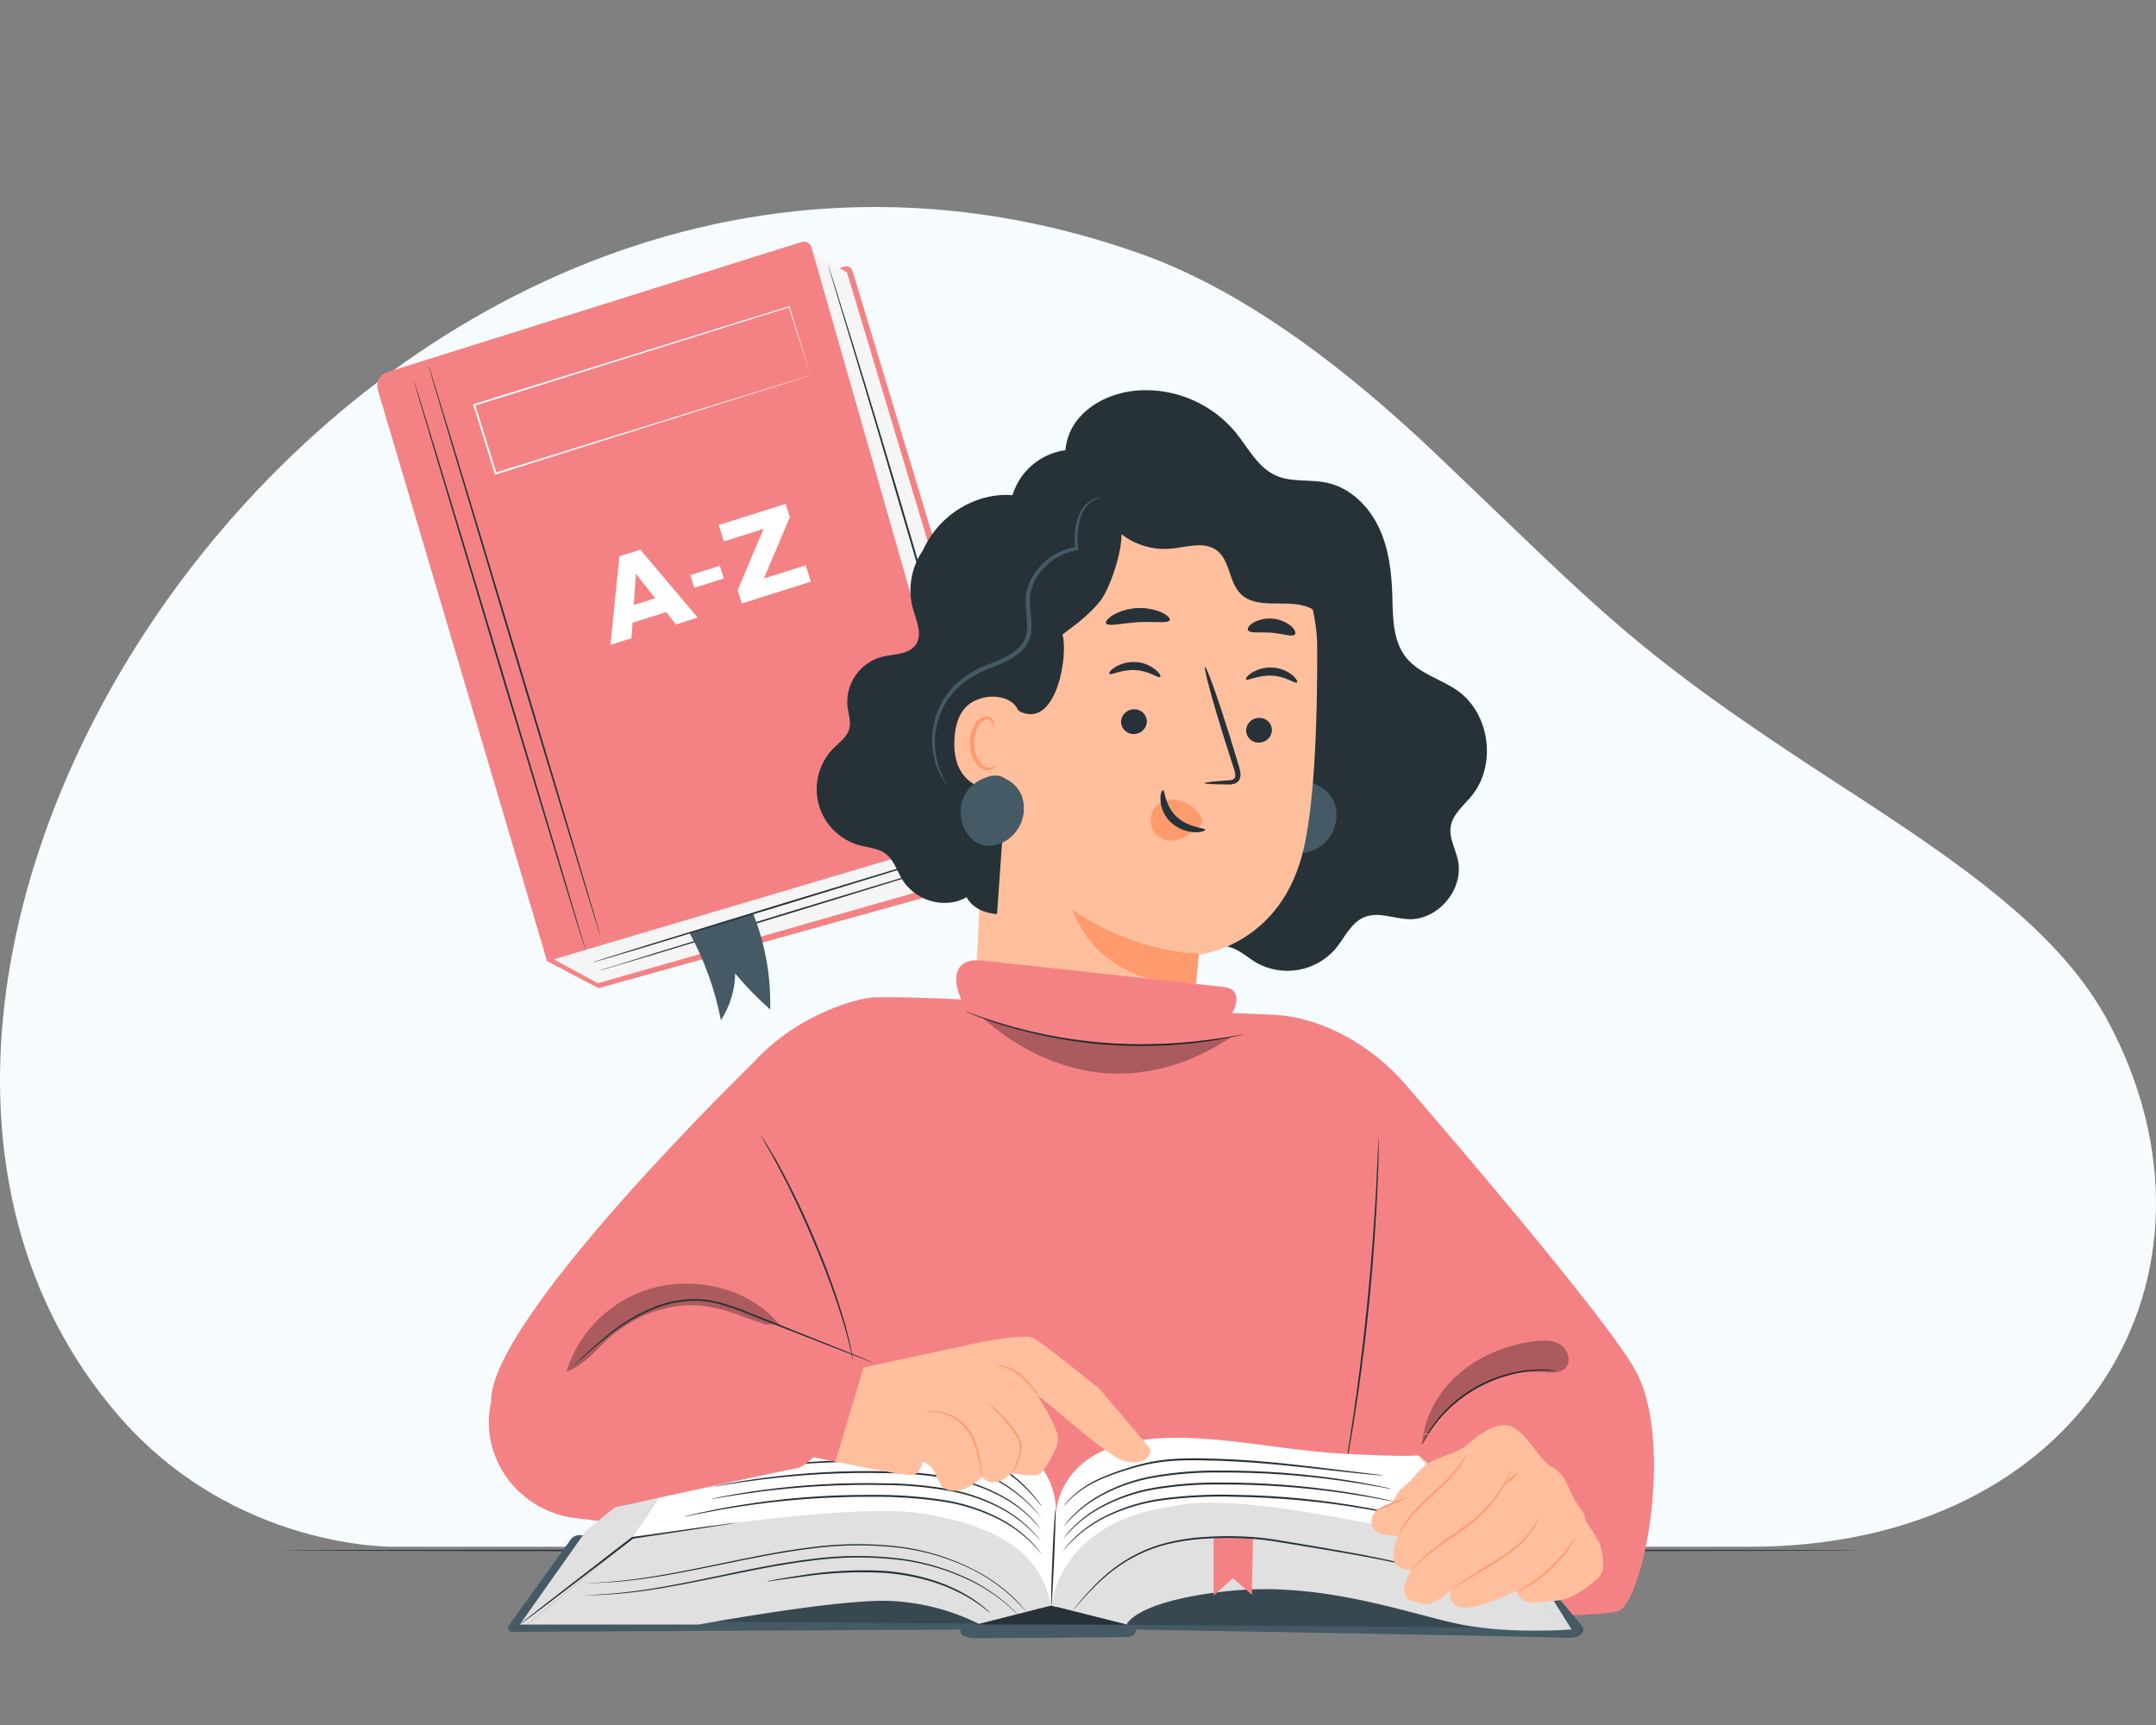 <svg width="375" height="300" viewBox="0 0 375 300" fill="none" xmlns="http://www.w3.org/2000/svg">
<rect x="0" y="0" width="375" height="300" fill="#808080" stroke="none"/>
<path fill-rule="evenodd" clip-rule="evenodd" d="M198.574 44.205C217.569 50.985 235.626 65.501 249.849 79.034C279.467 107.217 283.888 113.142 320.426 136.804C341.721 150.594 358.511 162.257 366.783 177.856C390.02 221.673 362.342 268.999 304.343 268.999H68.575C68.575 268.999 40.842 269.6 20.603 246.181C-47.99 166.804 65.778 -3.194 198.574 44.205Z" fill="#F6FCFE"/>
<path d="M323.386 269.64C323.386 269.73 262.024 269.796 186.352 269.796C110.68 269.796 49.3 269.73 49.3 269.64C49.3 269.55 110.65 269.484 186.352 269.484C262.054 269.484 323.386 269.556 323.386 269.64Z" fill="#263238"/>
<path d="M148.294 47.136C148.25 46.989 148.176 46.853 148.079 46.734C147.981 46.616 147.862 46.518 147.726 46.446C147.591 46.374 147.442 46.33 147.289 46.315C147.137 46.301 146.983 46.317 146.836 46.362L141.58 48L69.496 67.122L95.164 167.16L104.098 171.858L177.466 151.458C177.75 151.379 178.015 151.245 178.245 151.063C178.476 150.88 178.668 150.653 178.81 150.396C178.952 150.138 179.041 149.855 179.072 149.562C179.103 149.269 179.075 148.974 178.99 148.692L148.294 47.136Z" fill="#F48284"/>
<path d="M140.14 43.17L147.322 47.382L178.072 149.838L103.978 170.994L95.56 166.422L140.14 43.17Z" fill="#F5F5F5"/>
<path d="M167.998 145.578L95.164 167.178L65.716 67.8C65.532 67.172 65.6 66.497 65.908 65.92C66.215 65.342 66.736 64.908 67.36 64.71L139.414 42.09C139.59 42.035 139.776 42.016 139.96 42.033C140.144 42.051 140.323 42.105 140.486 42.193C140.648 42.281 140.792 42.4 140.908 42.544C141.023 42.688 141.109 42.854 141.16 43.032L169.63 142.632C169.799 143.239 169.723 143.888 169.418 144.439C169.112 144.99 168.602 145.399 167.998 145.578Z" fill="#F48284"/>
<path d="M104.482 162.954C104.404 162.954 97.624 140.754 89.35 113.262C81.076 85.77 74.428 63.498 74.512 63.462C74.596 63.426 81.37 85.662 89.65 113.16C97.93 140.658 104.566 162.93 104.482 162.954Z" fill="#263238"/>
<path d="M101.914 165.522C101.83 165.552 95.056 143.322 86.782 115.83C78.508 88.338 71.86 66.072 71.944 66.03C72.028 65.988 78.802 88.23 87.076 115.728C95.35 143.226 101.998 165.498 101.914 165.522Z" fill="#263238"/>
<path d="M115.882 106.452L110.02 108.3L109.828 110.994L106.186 112.146L107.74 96.744L111.376 95.598L121.342 107.4L117.568 108.6L115.882 106.452ZM113.98 104.052L110.602 99.804L110.23 105.204L113.98 104.052Z" fill="white"/>
<path d="M125.2 98.4L125.896 100.602L120.766 102.222L120.07 100.014L125.2 98.4Z" fill="white"/>
<path d="M136.642 87.636L137.374 89.958L132.862 100.608L140.14 98.316L141.034 101.16L129.034 104.946L128.308 102.648L132.814 91.974L125.908 94.152L125.014 91.302L136.642 87.636Z" fill="white"/>
<path d="M171.808 148.2L171.64 148.266L171.13 148.44L169.174 149.04L161.974 151.296L138.136 158.616L114.268 165.852L107.014 168L105.04 168.6L104.524 168.744C104.466 168.764 104.405 168.776 104.344 168.78C104.397 168.751 104.454 168.729 104.512 168.714L105.022 168.54L106.978 167.94L114.178 165.684L138.022 158.358L161.884 151.128L169.126 148.968L171.1 148.368L171.616 148.23C171.678 148.211 171.743 148.201 171.808 148.2Z" fill="#263238"/>
<path d="M130.966 158.826L119.92 162.216C122.517 166.974 124.363 172.104 125.392 177.426C126.963 175.004 127.822 172.189 127.87 169.302C129.737 171.54 131.773 173.632 133.96 175.56C134.113 169.836 133.094 164.142 130.966 158.826Z" fill="#455A64"/>
<path d="M170.458 146.832C170.458 146.832 170.404 146.862 170.29 146.904L169.786 147.072L167.83 147.672L160.63 149.922L136.792 157.248L112.93 164.484L105.688 166.644L103.714 167.214L103.198 167.352L103.018 167.394C103.071 167.363 103.127 167.339 103.186 167.322L103.69 167.154L105.652 166.524L112.852 164.274L136.69 156.948L160.558 149.712L167.8 147.6L169.774 147.03L170.29 146.892L170.458 146.832Z" fill="#263238"/>
<path d="M172.696 144C172.659 143.919 172.629 143.834 172.606 143.748L172.384 143.004L171.562 140.148C170.854 137.652 169.834 134.064 168.562 129.636C166.042 120.756 162.532 108.492 158.578 94.974C154.624 81.456 151 69.246 148.312 60.408C146.986 55.998 145.912 52.428 145.156 49.938C144.796 48.738 144.508 47.754 144.31 47.088C144.22 46.776 144.148 46.53 144.1 46.35C144.071 46.266 144.049 46.18 144.034 46.092C144.071 46.172 144.103 46.254 144.13 46.338C144.184 46.518 144.268 46.758 144.37 47.07C144.58 47.736 144.886 48.684 145.276 49.902C146.044 52.38 147.154 55.944 148.528 60.342C151.246 69.162 154.936 81.372 158.896 94.896C162.856 108.42 166.324 120.696 168.79 129.582C169.99 134.022 170.998 137.616 171.682 140.124L172.45 142.998C172.528 143.316 172.594 143.562 172.636 143.748C172.678 143.934 172.696 144 172.696 144Z" fill="#263238"/>
<path d="M140.992 65.274C140.992 65.274 140.992 65.202 140.92 65.07L140.722 64.47C140.546 63.926 140.294 63.146 139.966 62.13C139.318 60.09 138.376 57.12 137.182 53.37L137.296 53.43L82.54 70.566L82.642 70.368C83.92 74.46 85.168 78.462 86.362 82.308L86.17 82.206L125.2 70.104L136.75 66.552L139.876 65.598L140.692 65.352L140.974 65.274L140.716 65.37L139.924 65.622L136.864 66.6L125.368 70.2L86.26 82.506L86.11 82.548L86.062 82.404C84.862 78.558 83.614 74.556 82.342 70.47L82.294 70.32L82.444 70.272L137.242 53.256L137.326 53.226V53.31C138.484 57.096 139.396 60.09 140.032 62.154C140.332 63.162 140.572 63.954 140.734 64.482C140.812 64.74 140.866 64.932 140.908 65.082C140.942 65.143 140.97 65.208 140.992 65.274Z" fill="white"/>
<path d="M188.314 85.908C184.804 83.226 184.39 77.676 186.748 73.944C189.106 70.212 193.588 68.214 197.992 67.896C201.191 67.694 204.393 68.251 207.335 69.522C210.278 70.793 212.878 72.742 214.924 75.21C217.102 77.892 218.758 81.282 221.908 82.698C224.674 83.946 227.908 83.298 230.878 83.976C234.856 84.852 238.048 88.014 239.806 91.686C241.564 95.358 242.05 99.486 242.17 103.572C242.278 107.31 242.212 111.372 244.54 114.312C246.868 117.252 250.702 118.068 253.648 120.21C259.186 124.248 260.314 133.134 255.958 138.42C254.572 140.112 252.658 141.6 252.322 143.76C252.016 145.728 253.144 147.612 253.576 149.556C254.692 154.572 250.192 160.014 245.056 159.858C242.464 159.774 239.788 158.526 237.376 159.474C234.964 160.422 233.884 163.11 232.228 165.084C230.547 166.991 228.261 168.262 225.754 168.684C223.247 169.105 220.671 168.652 218.458 167.4C216.658 166.302 214.99 164.61 212.866 164.568C210.742 164.526 208.936 166.17 206.83 166.368C204.076 166.65 201.682 164.43 200.266 162.048C198.85 159.666 197.962 156.924 196.066 154.908C193.582 152.268 189.838 151.344 186.526 149.862C182.856 148.225 179.58 145.819 176.921 142.807C174.261 139.794 172.28 136.246 171.111 132.401C169.942 128.556 169.612 124.505 170.144 120.522C170.677 116.539 172.058 112.717 174.196 109.314" fill="#263238"/>
<path d="M223.318 137.928C224.229 137.108 225.324 136.52 226.51 136.212L226.282 136.182C226.498 136.146 226.717 136.128 226.936 136.128C227.337 136.048 227.751 136.051 228.151 136.136C228.552 136.222 228.93 136.389 229.264 136.626C230.536 137.216 231.542 138.26 232.084 139.554C232.493 140.694 232.581 141.924 232.337 143.111C232.094 144.297 231.529 145.393 230.704 146.28C229.294 147.834 227.014 148.728 225.028 148.08C223.228 147.48 221.968 145.65 221.602 143.754C221.374 142.717 221.412 141.639 221.712 140.621C222.012 139.602 222.565 138.676 223.318 137.928Z" fill="#455A64"/>
<path d="M229.108 112.65C229.072 102.096 222.88 88.788 212.338 89.25L179.146 95.568C177.601 95.638 176.139 96.285 175.049 97.382C173.958 98.478 173.32 99.945 173.26 101.49L168.682 190.464L206.248 190.266C206.704 183.9 208.384 165.978 208.384 166.038C208.384 166.098 223.006 164.646 226.828 147.294C228.736 138.678 229.144 124.368 229.108 112.65Z" fill="#FFBF9D"/>
<path d="M221.23 127.014C221.202 127.6 220.946 128.151 220.516 128.55C220.087 128.95 219.518 129.165 218.932 129.15C218.645 129.156 218.359 129.105 218.092 128.999C217.825 128.894 217.582 128.735 217.378 128.534C217.173 128.333 217.011 128.092 216.9 127.827C216.79 127.562 216.734 127.277 216.736 126.99C216.764 126.404 217.02 125.852 217.449 125.452C217.879 125.051 218.447 124.835 219.034 124.848C219.321 124.842 219.607 124.894 219.874 125.001C220.141 125.107 220.384 125.266 220.589 125.468C220.793 125.67 220.955 125.911 221.066 126.176C221.176 126.442 221.232 126.727 221.23 127.014Z" fill="#263238"/>
<path d="M225.586 118.704C225.292 118.98 223.666 117.618 221.242 117.504C218.818 117.39 216.982 118.47 216.736 118.158C216.616 118.02 216.934 117.51 217.738 116.994C218.818 116.336 220.075 116.026 221.338 116.106C222.603 116.161 223.817 116.621 224.8 117.42C225.514 118.038 225.73 118.584 225.586 118.704Z" fill="#263238"/>
<path d="M199.48 125.52C199.452 126.106 199.196 126.657 198.766 127.056C198.337 127.456 197.768 127.671 197.182 127.656C196.894 127.662 196.608 127.611 196.341 127.505C196.074 127.399 195.83 127.24 195.626 127.038C195.421 126.836 195.259 126.595 195.149 126.329C195.039 126.063 194.984 125.778 194.986 125.49C195.016 124.905 195.272 124.354 195.701 123.955C196.13 123.557 196.698 123.341 197.284 123.354C197.571 123.348 197.857 123.4 198.124 123.507C198.391 123.613 198.634 123.772 198.839 123.974C199.043 124.176 199.206 124.417 199.316 124.682C199.426 124.948 199.482 125.233 199.48 125.52Z" fill="#263238"/>
<path d="M201.796 117.738C201.496 118.014 199.87 116.652 197.452 116.538C195.034 116.424 193.192 117.504 192.946 117.192C192.826 117.054 193.138 116.544 193.948 116.028C195.028 115.368 196.285 115.058 197.548 115.14C198.807 115.209 200.011 115.678 200.986 116.478C201.718 117.072 201.94 117.6 201.796 117.738Z" fill="#263238"/>
<path d="M209.5 136.2C209.5 136.062 211.012 135.888 213.466 135.726C214.066 135.726 214.666 135.606 214.81 135.192C214.954 134.778 214.762 134.076 214.51 133.338L212.962 128.538C210.826 121.692 209.32 116.076 209.596 115.992C209.872 115.908 211.828 121.392 213.964 128.232C214.474 129.924 214.966 131.532 215.428 133.068C215.62 133.782 215.974 134.604 215.608 135.51C215.506 135.722 215.356 135.908 215.171 136.053C214.986 136.199 214.77 136.3 214.54 136.35C214.191 136.425 213.834 136.453 213.478 136.434C211 136.41 209.5 136.332 209.5 136.2Z" fill="#263238"/>
<path d="M208.534 165.822C208.534 165.822 197.734 165.918 186.502 158.202C186.502 158.202 190.414 171.648 208.048 171.054L208.534 165.822Z" fill="#FF9A6C"/>
<path d="M208.798 141.918C208.301 141.088 207.61 140.392 206.785 139.889C205.959 139.387 205.023 139.092 204.058 139.032C203.426 139 202.796 139.124 202.223 139.391C201.65 139.659 201.151 140.063 200.77 140.568C200.384 141.141 200.164 141.809 200.133 142.5C200.102 143.19 200.262 143.875 200.596 144.48C200.997 145.108 201.578 145.601 202.262 145.894C202.947 146.187 203.705 146.268 204.436 146.124C205.822 145.878 207.004 145.008 208.126 144.138C208.458 143.914 208.738 143.621 208.948 143.28C209.054 143.091 209.11 142.879 209.11 142.662C209.11 142.446 209.054 142.233 208.948 142.044" fill="#FF9A6C"/>
<path d="M202.282 137.442C202.678 137.442 202.528 140.064 204.682 142.062C206.836 144.06 209.626 143.934 209.626 144.306C209.626 144.474 208.972 144.78 207.79 144.738C206.251 144.665 204.787 144.056 203.65 143.016C202.572 142.01 201.927 140.624 201.85 139.152C201.772 138.048 202.108 137.4 202.282 137.442Z" fill="#263238"/>
<path d="M203.458 107.85C203.176 108.492 200.782 108.036 197.926 108.21C195.07 108.384 192.73 109.02 192.388 108.408C192.238 108.114 192.67 107.52 193.636 106.938C194.916 106.229 196.341 105.823 197.802 105.749C199.263 105.675 200.721 105.936 202.066 106.512C203.086 106.992 203.578 107.544 203.458 107.85Z" fill="#263238"/>
<path d="M225.232 110.334C224.776 110.856 223.144 110.19 221.14 110.04C219.136 109.89 217.42 110.19 217.066 109.59C216.91 109.302 217.21 108.768 217.978 108.294C219.013 107.728 220.194 107.482 221.369 107.589C222.545 107.696 223.662 108.15 224.578 108.894C225.238 109.494 225.436 110.076 225.232 110.334Z" fill="#263238"/>
<path d="M241.234 108.822C240.634 106.134 239.374 103.506 237.208 101.802C236.008 100.872 234.604 100.242 233.518 99.198C231.172 96.936 230.896 93.336 229.588 90.354C228.725 88.434 227.416 86.747 225.77 85.433C224.125 84.119 222.19 83.217 220.126 82.8C216.694 82.14 213.034 82.866 209.734 81.72C207.292 80.868 205.252 79.056 202.768 78.354C197.926 76.986 193.042 80.112 189.16 83.316C188.836 86.838 191.44 89.442 193.96 91.944C195.224 93.188 196.743 94.144 198.411 94.744C200.08 95.345 201.859 95.577 203.626 95.424C206.356 95.172 209.422 94.074 211.624 95.712C213.94 97.434 213.718 101.112 215.722 103.212C218.59 106.176 223.744 104.082 227.584 105.612C230.542 106.782 232.186 109.86 233.992 112.482C235.798 115.104 238.624 117.702 241.744 117.066C241.774 114.294 241.816 111.516 241.234 108.822Z" fill="#263238"/>
<path d="M205.6 90.672C203.452 89.844 199.06 88.02 198.046 85.998C195.844 81.612 191.56 78.378 186.904 78.198C184.491 78.174 182.135 78.933 180.188 80.359C178.241 81.786 176.809 83.804 176.104 86.112C170.5 85.662 164.704 88.698 161.566 93.756C161.169 94.391 160.817 95.053 160.51 95.736C159.501 97.205 158.825 98.877 158.53 100.635C158.234 102.393 158.327 104.194 158.8 105.912C159.4 107.97 160.492 110.304 159.304 112.086C158.116 113.868 155.446 113.724 153.304 114.252C151.469 114.764 149.873 115.904 148.794 117.474C147.715 119.043 147.222 120.942 147.4 122.838C147.568 124.188 148.084 125.568 147.688 126.87C147.292 128.172 146.014 129.102 145.006 130.098C143.756 131.35 142.856 132.908 142.396 134.617C141.936 136.326 141.932 138.125 142.385 139.836C142.838 141.546 143.732 143.108 144.977 144.365C146.223 145.622 147.776 146.531 149.482 147C151.03 147.42 152.734 147.504 154.024 148.464C155.494 149.556 156.01 151.494 156.982 153.054C157.945 154.537 159.335 155.691 160.969 156.365C162.604 157.039 164.404 157.201 166.132 156.828C166.823 156.657 167.487 156.393 168.106 156.042C169.03 157.596 170.59 158.73 173.416 158.976L176.014 122.07C176.177 122.539 176.452 122.962 176.814 123.302C177.177 123.642 177.617 123.888 178.096 124.02C183.892 125.874 185.83 113.766 184.798 110.346C187.108 108.636 189.442 106.902 191.284 104.628C193.126 102.354 195.148 95.904 195.064 92.91C197.2 93.234 206.53 91.032 205.6 90.672Z" fill="#263238"/>
<path d="M177.4 125.22C177.538 121.458 173.026 120.252 169.6 121.842C167.722 122.712 166.18 124.668 166 128.658C165.502 139.296 176.284 137.604 176.32 137.298C176.332 137.112 177.214 129.6 177.4 125.22Z" fill="#FFBF9D"/>
<path d="M173.254 133.116C173.206 133.08 173.062 133.236 172.738 133.362C172.289 133.53 171.792 133.517 171.352 133.326C170.248 132.864 169.384 131.034 169.42 129.126C169.44 128.213 169.661 127.316 170.068 126.498C170.182 126.17 170.375 125.874 170.629 125.637C170.883 125.4 171.191 125.228 171.526 125.136C171.742 125.092 171.966 125.123 172.162 125.224C172.358 125.326 172.512 125.492 172.6 125.694C172.726 126 172.648 126.21 172.702 126.234C172.756 126.258 172.942 126.066 172.876 125.634C172.828 125.366 172.69 125.123 172.486 124.944C172.204 124.711 171.842 124.597 171.478 124.626C171.036 124.691 170.619 124.868 170.265 125.142C169.912 125.415 169.636 125.775 169.462 126.186C168.966 127.085 168.698 128.093 168.682 129.12C168.646 131.268 169.654 133.32 171.172 133.842C171.453 133.939 171.752 133.972 172.047 133.938C172.342 133.903 172.625 133.803 172.876 133.644C173.2 133.368 173.29 133.134 173.254 133.116Z" fill="#FF9A6C"/>
<path d="M191.236 86.52C191.302 86.64 190.138 86.73 188.962 88.104C187.786 89.478 187.162 92.19 187.534 95.37L187.57 95.64L187.306 95.682C185.746 95.956 184.271 96.585 182.994 97.522C181.717 98.459 180.674 99.677 179.944 101.082C179.544 101.878 179.28 102.736 179.164 103.62C179.106 104.565 179.134 105.513 179.248 106.452C179.371 107.465 179.417 108.486 179.386 109.506C179.365 110.62 178.972 111.695 178.27 112.56C176.776 114.45 174.568 115.248 172.66 116.046C170.783 116.685 169.024 117.627 167.452 118.836C164.848 120.979 163.154 124.031 162.712 127.374C162.436 129.633 162.716 131.926 163.528 134.052C164.128 135.558 164.638 136.302 164.572 136.344C164.413 136.189 164.276 136.014 164.164 135.822C163.815 135.295 163.512 134.739 163.258 134.16C162.312 132.01 161.942 129.651 162.184 127.314C162.565 123.808 164.284 120.583 166.984 118.314C168.605 117.035 170.43 116.041 172.384 115.374C174.292 114.576 176.374 113.772 177.676 112.104C178.996 110.598 178.654 108.45 178.516 106.524C178.4 105.528 178.376 104.524 178.444 103.524C178.579 102.558 178.873 101.621 179.314 100.752C180.099 99.257 181.223 97.968 182.596 96.986C183.97 96.004 185.554 95.359 187.222 95.1L186.988 95.412C186.646 92.088 187.396 89.262 188.728 87.864C189.222 87.324 189.84 86.912 190.528 86.664C190.757 86.587 190.995 86.538 191.236 86.52Z" fill="#455A64"/>
<path d="M168.94 136.734C169.851 135.914 170.946 135.326 172.132 135.018L171.898 134.982C172.117 134.952 172.337 134.934 172.558 134.928C172.96 134.849 173.374 134.852 173.774 134.939C174.175 135.026 174.553 135.194 174.886 135.432C176.158 136.018 177.162 137.061 177.7 138.354C178.111 139.494 178.2 140.725 177.958 141.913C177.716 143.1 177.151 144.198 176.326 145.086C174.91 146.634 172.636 147.534 170.65 146.886C168.85 146.286 167.59 144.486 167.224 142.56C166.994 141.523 167.03 140.445 167.33 139.426C167.63 138.407 168.184 137.481 168.94 136.734Z" fill="#455A64"/>
<path d="M130.828 184.998C130.828 184.998 85 229.47 85.414 243.828C85.39 244.066 85.341 244.301 85.27 244.53C83.602 253.962 90.454 262.8 99.958 264L117.67 266.202L155.506 217.404L145.264 190.14L130.828 184.998Z" fill="#F48284"/>
<path d="M115 206.898C115 206.898 122.392 194.394 130.834 184.998C138.826 176.112 149.464 173.598 151.834 173.466C160.594 173.052 197.53 175.548 221.224 176.466C230.026 176.82 238.72 181.932 244.474 188.604C257.356 203.544 279.946 230.172 284.482 238.374C290.914 249.99 286.402 276.438 281.89 279.966C277.378 283.494 138.934 277.488 138.934 277.488L115 206.898Z" fill="#F48284"/>
<path d="M270.676 238.404C270.58 238.417 270.484 238.417 270.388 238.404L269.56 238.374L268.96 238.344C268.744 238.344 268.504 238.344 268.252 238.344C267.677 238.344 267.102 238.374 266.53 238.434L265.534 238.536C265.186 238.572 264.832 238.656 264.46 238.716C263.716 238.824 262.948 239.046 262.126 239.25C258.592 240.26 255.333 242.057 252.592 244.506C251.998 245.039 251.431 245.602 250.894 246.192C250.648 246.474 250.39 246.732 250.168 247.002C249.946 247.272 249.748 247.542 249.568 247.794C249.214 248.244 248.883 248.713 248.578 249.198C248.434 249.414 248.296 249.606 248.182 249.798L247.894 250.314C247.726 250.596 247.594 250.836 247.48 251.028C247.366 251.22 247.324 251.274 247.312 251.268C247.338 251.174 247.375 251.084 247.42 250.998C247.522 250.8 247.642 250.554 247.786 250.254L248.056 249.72C248.164 249.528 248.296 249.33 248.428 249.12C248.723 248.62 249.045 248.138 249.394 247.674C249.586 247.41 249.79 247.14 249.994 246.864C250.198 246.588 250.468 246.318 250.714 246.03C251.251 245.426 251.817 244.849 252.412 244.302C255.169 241.802 258.473 239.981 262.06 238.986C262.851 238.772 263.652 238.6 264.46 238.47C264.832 238.416 265.192 238.338 265.546 238.308L266.554 238.224C267.133 238.178 267.714 238.164 268.294 238.182C268.552 238.182 268.786 238.182 269.008 238.182L269.608 238.236L270.436 238.326C270.519 238.341 270.6 238.367 270.676 238.404Z" fill="#263238"/>
<path d="M148.342 236.52C148.29 236.387 148.254 236.248 148.234 236.106L147.976 234.906C147.742 233.862 147.376 232.356 146.83 230.514C145.382 225.734 143.677 221.035 141.724 216.438C139.468 211.038 137.152 206.238 135.346 202.884C134.902 202.032 134.482 201.27 134.104 200.61C133.726 199.95 133.414 199.368 133.138 198.912L132.538 197.844C132.459 197.723 132.392 197.595 132.34 197.46C132.435 197.57 132.519 197.688 132.592 197.814L133.264 198.852C133.558 199.296 133.864 199.866 134.278 200.52C134.692 201.174 135.106 201.93 135.562 202.776C137.946 207.169 140.095 211.685 142 216.306C143.961 220.912 145.642 225.633 147.034 230.442C147.544 232.296 147.886 233.814 148.084 234.87C148.168 235.38 148.234 235.782 148.282 236.07C148.318 236.217 148.338 236.368 148.342 236.52Z" fill="#263238"/>
<path d="M239.8 197.826C239.805 197.876 239.805 197.926 239.8 197.976V198.414C239.8 198.828 239.8 199.392 239.8 200.106C239.8 201.582 239.71 203.706 239.596 206.334C239.38 211.59 238.924 218.844 238.12 226.836C237.316 234.828 236.32 242.022 235.474 247.236C235.06 249.834 234.7 251.928 234.43 253.374C234.298 254.082 234.19 254.634 234.112 255.042L234.022 255.474C234.018 255.524 234.003 255.573 233.98 255.618C233.977 255.568 233.977 255.518 233.98 255.468C233.98 255.348 234.016 255.204 234.04 255.03C234.1 254.622 234.19 254.064 234.298 253.356C234.526 251.874 234.85 249.756 235.246 247.2C236.02 242.004 236.992 234.804 237.796 226.8C238.6 218.796 239.086 211.572 239.368 206.322C239.494 203.718 239.596 201.6 239.668 200.106C239.704 199.392 239.728 198.822 239.746 198.414C239.746 198.234 239.746 198.09 239.776 197.976C239.778 197.925 239.786 197.875 239.8 197.826Z" fill="#263238"/>
<path d="M214.276 172.098C213.76 171.801 213.179 171.636 212.584 171.618L171.4 167.106C169.996 166.95 168.4 166.848 167.332 167.772C165.97 168.942 166.186 171.108 166.798 172.8C167.41 174.492 168.328 176.208 167.998 177.972L212.2 180.744C211.924 179.148 213.19 177.744 214.126 176.448C215.062 175.152 215.596 173.028 214.276 172.098Z" fill="#F48284"/>
<path d="M216.244 179.892C216.088 179.95 215.928 179.994 215.764 180.024L214.36 180.33C213.76 180.462 212.998 180.618 212.122 180.756C211.246 180.894 210.256 181.086 209.122 181.206L207.388 181.428C206.788 181.5 206.146 181.542 205.492 181.602C204.19 181.74 202.786 181.788 201.292 181.86C198.09 181.956 194.886 181.88 191.692 181.632C188.5 181.352 185.325 180.897 182.182 180.27C180.742 179.958 179.368 179.67 178.102 179.322C177.466 179.154 176.848 179.01 176.266 178.836L174.586 178.338C173.512 178.032 172.564 177.678 171.724 177.396C170.884 177.114 170.17 176.838 169.594 176.604L168.262 176.07C168.105 176.013 167.953 175.945 167.806 175.866C167.97 175.901 168.13 175.95 168.286 176.01L169.636 176.49C170.236 176.706 170.938 176.964 171.784 177.228C172.63 177.492 173.584 177.828 174.652 178.122L176.326 178.608C176.926 178.77 177.526 178.908 178.162 179.076C179.428 179.412 180.802 179.676 182.242 179.988C188.508 181.234 194.895 181.766 201.28 181.572C202.75 181.512 204.148 181.47 205.45 181.344C206.104 181.29 206.734 181.254 207.334 181.188L209.074 180.99C210.178 180.882 211.174 180.708 212.074 180.582C212.974 180.456 213.7 180.324 214.312 180.21L215.722 179.958C215.894 179.92 216.068 179.898 216.244 179.892Z" fill="#263238"/>
<g opacity="0.3">
<path d="M115.558 223.548C111.613 224.242 107.936 226.009 104.929 228.655C101.922 231.301 99.702 234.724 98.512 238.548C100.57 237.87 102.532 236.1 104.032 234.528C107.938 230.43 112.756 227.688 118.384 227.088C122.26 226.668 125.968 227.688 129.592 229.11C131.23 229.758 133.06 230.118 134.524 231.108L136.462 231.552C131.908 225 123.436 222.276 115.558 223.548Z" fill="black"/>
</g>
<g opacity="0.3">
<path d="M170.908 177C176.758 182.304 184.42 186.072 192.298 186.642C200.176 187.212 207.724 184.692 214.276 180.276C198.274 182.784 183.712 181.932 170.908 177Z" fill="black"/>
</g>
<g opacity="0.3">
<path d="M271.414 233.844C270.124 233.028 268.486 233.046 266.968 233.244C257.452 234.372 248.242 240.852 247.3 251.304C251.308 243.552 259.552 237.87 268.246 238.62C269.71 238.746 271.45 238.92 272.386 237.786C273.322 236.652 272.698 234.666 271.414 233.844Z" fill="black"/>
</g>
<path d="M89.056 283.8L167.092 283.404C167.092 283.404 166.576 284.91 169.81 284.91L195.61 284.73C195.61 284.73 197.518 284.91 197.548 283.404C197.548 283.404 258.046 284.424 272.992 284.844C274.108 284.874 276.088 284.196 275.158 282.774L269.944 276.528L183.628 268.128L122.428 274.56L101.428 266.976H100.732C100.449 266.975 100.17 267.042 99.918 267.171C99.666 267.301 99.45 267.489 99.286 267.72L88.486 282.72C88.415 282.824 88.374 282.945 88.366 283.07C88.359 283.196 88.386 283.321 88.445 283.432C88.504 283.543 88.592 283.636 88.699 283.701C88.807 283.766 88.93 283.8 89.056 283.8Z" fill="#455A64"/>
<path opacity="0.2" d="M122.05 281.994L261.07 283.068L228.376 272.94L187.618 274.086L146.836 272.46L122.05 281.994Z" fill="black"/>
<path d="M182.854 279.246L183.628 262.14C183.628 262.14 183.784 252.732 172.45 249.594C161.116 246.456 146.992 250.452 133.798 251.166C120.604 251.88 120.76 250.878 120.76 250.878L110.05 267.414L152.116 273.546C152.116 273.546 176.488 274.968 176.95 275.112C177.412 275.256 182.854 279.246 182.854 279.246Z" fill="white"/>
<path d="M182.716 279.852L183.628 263.778C183.628 263.778 183.472 254.4 194.8 251.238C206.128 248.076 220.252 252.09 233.446 252.804C242.68 253.302 245.542 253.218 246.43 253.122C246.554 253.109 246.679 253.129 246.792 253.181C246.905 253.232 247.001 253.314 247.072 253.416L257.2 269.052L215.14 275.184C215.14 275.184 190.768 276.612 190.3 276.75C189.832 276.888 182.716 279.852 182.716 279.852Z" fill="white"/>
<path d="M91.732 282.528L110.05 267.414C110.05 267.414 148 261 160.87 263.28C173.74 265.56 181.084 269.982 182.854 279.39L170.494 282.528C165.388 279.938 159.766 278.528 154.042 278.4C144.73 278.256 121.444 282.534 121.444 282.534L91.732 282.528Z" fill="#E0E0E0"/>
<path d="M195.964 282.528L182.92 279.246C182.92 279.246 183.85 264.3 205.036 261.804C205.036 261.804 211.036 259.86 232.282 263.85C253.528 267.84 255.724 267.702 255.724 267.702L273.4 283.38C273.4 283.38 262.846 284.238 254.152 282.528C245.458 280.818 230.248 274.968 213.796 276.684C197.344 278.4 195.964 282.528 195.964 282.528Z" fill="#E0E0E0"/>
<path d="M110.05 267.414L120.418 251.412L102.028 266.088L90.412 282.528H91.732L110.05 267.414Z" fill="#E0E0E0"/>
<path d="M255.652 267.702L247.204 253.506C247.204 253.506 264.034 268.134 264.178 268.548C264.322 268.962 273.346 283.38 273.346 283.38L255.652 267.702Z" fill="#E0E0E0"/>
<path d="M169.81 282.528H195.892L182.854 279.246L182.17 279.39" fill="#263238"/>
<path d="M182.854 279.246C182.764 279.246 182.854 275.508 183.046 270.912C183.238 266.316 183.472 262.584 183.556 262.59C183.64 262.596 183.556 266.322 183.358 270.924C183.16 275.526 182.938 279.252 182.854 279.246Z" fill="#263238"/>
<path d="M128.326 264.774C128.211 264.813 128.093 264.84 127.972 264.852L126.934 265.032L123.082 265.632L110.074 267.6L110.146 267.57L107.644 269.496L95.5 278.754L91.798 281.538L90.778 282.282C90.662 282.373 90.54 282.456 90.412 282.528C90.51 282.418 90.621 282.319 90.742 282.234L91.72 281.442L95.362 278.574L107.452 269.214L109.954 267.294H109.99H110.026L123.058 265.464L126.916 264.948L127.96 264.828C128.08 264.797 128.202 264.779 128.326 264.774Z" fill="#263238"/>
<path d="M181.138 270.27C181.138 270.27 181.096 270.234 181.024 270.15L180.706 269.766C180.43 269.436 180.01 268.95 179.428 268.368C177.776 266.729 175.882 265.352 173.812 264.288C170.735 262.723 167.427 261.664 164.014 261.15C159.828 260.541 155.601 260.26 151.372 260.31C143.682 260.283 136.002 260.864 128.404 262.05C125.488 262.506 123.142 262.956 121.522 263.28L119.656 263.658L119.17 263.754C119.114 263.762 119.058 263.762 119.002 263.754L119.164 263.7L119.644 263.58C120.064 263.478 120.688 263.322 121.498 263.142C123.106 262.782 125.452 262.296 128.368 261.816C135.971 260.562 143.666 259.948 151.372 259.98C155.618 259.928 159.862 260.219 164.062 260.85C167.5 261.38 170.829 262.47 173.914 264.078C175.996 265.168 177.888 266.586 179.518 268.278C179.958 268.735 180.371 269.218 180.754 269.724L181.048 270.126C181.085 270.169 181.115 270.218 181.138 270.27Z" fill="#263238"/>
<path d="M181.138 268.2C181.138 268.2 181.096 268.164 181.03 268.086L180.736 267.738C180.61 267.576 180.448 267.39 180.25 267.174C180.052 266.958 179.83 266.7 179.56 266.43C178.041 264.9 176.312 263.595 174.424 262.554C171.61 261.021 168.573 259.938 165.424 259.344C161.568 258.639 157.656 258.28 153.736 258.27C146.61 258.125 139.483 258.5 132.412 259.392C129.694 259.74 127.51 260.082 125.998 260.334L124.264 260.622L123.808 260.694H123.652L123.802 260.652L124.252 260.55C124.642 260.466 125.224 260.34 125.98 260.202C127.48 259.914 129.67 259.536 132.382 259.164C139.46 258.206 146.602 257.805 153.742 257.964C157.679 257.975 161.608 258.344 165.478 259.068C168.646 259.681 171.697 260.795 174.514 262.368C176.41 263.429 178.134 264.773 179.626 266.352C179.89 266.634 180.118 266.886 180.304 267.12C180.49 267.354 180.652 267.54 180.766 267.72L181.036 268.092C181.074 268.124 181.109 268.16 181.138 268.2Z" fill="#263238"/>
<path d="M181.138 266.094C181.138 266.094 181.096 266.064 181.03 265.986L180.742 265.638C180.618 265.474 180.456 265.288 180.256 265.08C180.056 264.872 179.828 264.626 179.572 264.342C178.074 262.821 176.364 261.524 174.496 260.49C171.721 258.96 168.722 257.874 165.61 257.274C161.792 256.569 157.919 256.209 154.036 256.2C146.978 256.04 139.917 256.393 132.91 257.256C130.216 257.586 128.05 257.916 126.55 258.162L124.828 258.444L124.378 258.51C124.327 258.521 124.274 258.521 124.222 258.51L124.372 258.468L124.816 258.372C125.212 258.294 125.788 258.168 126.532 258.03C128.02 257.748 130.186 257.382 132.88 257.022C139.896 256.096 146.973 255.713 154.048 255.876C157.947 255.893 161.836 256.273 165.664 257.01C168.801 257.629 171.819 258.745 174.604 260.316C176.478 261.377 178.183 262.711 179.662 264.276C179.926 264.552 180.142 264.804 180.328 265.032C180.514 265.26 180.67 265.452 180.79 265.632L181.054 265.998C181.085 266.027 181.114 266.059 181.138 266.094Z" fill="#263238"/>
<path d="M181.138 264C181.138 264 181.096 263.97 181.03 263.892L180.748 263.55C180.502 263.25 180.148 262.812 179.614 262.278C175.982 258.532 171.326 255.942 166.228 254.832C162.808 254.07 158.938 254.034 154.894 254.088C146.794 254.136 139.468 254.484 134.194 255.042C131.554 255.306 129.394 255.588 127.96 255.81L126.268 256.062L125.824 256.122C125.774 256.131 125.724 256.131 125.674 256.122C125.723 256.106 125.773 256.094 125.824 256.086L126.256 255.99C126.64 255.918 127.204 255.804 127.936 255.684C129.4 255.426 131.536 255.084 134.17 254.814C141.056 254.123 147.973 253.785 154.894 253.8C158.932 253.752 162.838 253.8 166.294 254.58C169.357 255.241 172.272 256.461 174.892 258.18C176.658 259.318 178.271 260.677 179.692 262.224C180.079 262.645 180.443 263.085 180.784 263.544L181.048 263.904C181.081 263.933 181.111 263.966 181.138 264Z" fill="#263238"/>
<path d="M181.138 261.918C181.138 261.918 181.102 261.918 181.036 261.81L180.754 261.468C180.514 261.168 180.154 260.724 179.662 260.172C178.295 258.61 176.739 257.223 175.03 256.044C173.852 255.238 172.591 254.56 171.268 254.022C169.739 253.422 168.153 252.978 166.534 252.696C162.814 252.075 159.04 251.842 155.272 252C147.238 252.24 139.99 253.014 134.734 253.422C132.106 253.632 129.982 253.788 128.506 253.872L126.814 253.956H126.37L126.808 253.914L128.5 253.77L134.716 253.218C139.966 252.756 147.214 251.946 155.266 251.706C159.058 251.54 162.857 251.775 166.6 252.408C168.242 252.702 169.851 253.162 171.4 253.782C172.736 254.335 174.008 255.034 175.192 255.864C176.903 257.066 178.448 258.488 179.788 260.094C180.268 260.658 180.616 261.114 180.838 261.432L181.096 261.792C181.114 261.833 181.128 261.875 181.138 261.918Z" fill="#263238"/>
<path d="M184.906 269.7C184.906 269.7 184.936 269.646 185.002 269.556L185.302 269.166C185.695 268.665 186.118 268.188 186.568 267.738C188.229 266.082 190.145 264.705 192.244 263.658C195.359 262.107 198.707 261.077 202.156 260.61C206.364 260.056 210.61 259.843 214.852 259.974C222.56 260.083 230.244 260.837 237.826 262.23C240.73 262.77 243.064 263.298 244.672 263.688C245.476 263.88 246.094 264.048 246.514 264.156L246.988 264.288C247.044 264.299 247.099 264.317 247.15 264.342C247.094 264.351 247.038 264.351 246.982 264.342L246.496 264.24L244.642 263.826C243.028 263.478 240.694 262.98 237.784 262.476C230.21 261.147 222.541 260.423 214.852 260.31C210.625 260.176 206.394 260.377 202.198 260.91C198.775 261.361 195.447 262.358 192.34 263.862C190.25 264.887 188.332 266.229 186.652 267.84C186.052 268.41 185.632 268.884 185.35 269.214L185.026 269.592L184.906 269.7Z" fill="#263238"/>
<path d="M184.942 267.6L185.032 267.468L185.308 267.102C185.428 266.94 185.59 266.748 185.782 266.502C185.974 266.256 186.202 266.022 186.472 265.752C187.995 264.199 189.745 262.885 191.662 261.858C194.505 260.334 197.574 259.277 200.752 258.726C204.635 258.073 208.569 257.776 212.506 257.838C219.649 257.818 226.783 258.356 233.842 259.446C236.548 259.866 238.726 260.286 240.226 260.604C240.976 260.754 241.552 260.892 241.948 260.982L242.392 261.09C242.444 261.101 242.494 261.117 242.542 261.138C242.49 261.146 242.438 261.146 242.386 261.138L241.936 261.06L240.202 260.742C238.696 260.46 236.518 260.076 233.806 259.68C226.752 258.658 219.633 258.153 212.506 258.168C208.588 258.105 204.673 258.392 200.806 259.026C197.651 259.56 194.6 260.587 191.764 262.068C189.854 263.072 188.1 264.347 186.556 265.854C186.28 266.118 186.046 266.364 185.854 266.58C185.662 266.796 185.482 266.982 185.356 267.138L185.056 267.48L184.942 267.6Z" fill="#263238"/>
<path d="M184.984 265.524C184.984 265.524 184.984 265.476 185.068 265.392L185.344 265.032C185.489 264.824 185.645 264.623 185.812 264.432C186.027 264.171 186.256 263.92 186.496 263.682C188.003 262.144 189.732 260.841 191.626 259.818C194.438 258.295 197.477 257.236 200.626 256.68C204.469 256.011 208.366 255.702 212.266 255.756C219.343 255.723 226.412 256.237 233.41 257.292C236.092 257.7 238.252 258.108 239.734 258.414C240.478 258.564 241.054 258.702 241.444 258.786L241.882 258.894C241.934 258.901 241.985 258.917 242.032 258.942C241.98 258.95 241.928 258.95 241.876 258.942L241.432 258.87L239.71 258.552C238.222 258.282 236.056 257.91 233.374 257.532C226.382 256.54 219.328 256.057 212.266 256.086C208.385 256.034 204.507 256.334 200.68 256.98C197.557 257.523 194.539 258.552 191.734 260.028C189.847 261.03 188.114 262.297 186.586 263.79C186.316 264.048 186.082 264.294 185.89 264.51C185.698 264.726 185.524 264.906 185.398 265.056L185.098 265.404C185.026 265.488 184.99 265.53 184.984 265.524Z" fill="#263238"/>
<path d="M185.02 261.918C185.458 261.295 185.963 260.721 186.526 260.208C188.069 258.81 189.843 257.691 191.77 256.902C193.085 256.338 194.429 255.843 195.796 255.42C197.353 254.894 198.945 254.475 200.56 254.166C203.992 253.524 207.838 253.566 211.822 253.704C219.826 253.956 227.014 254.946 232.222 255.552L238.378 256.296L240.052 256.494L240.484 256.554L240.634 256.584H240.484H240.046L238.366 256.44C236.908 256.308 234.796 256.086 232.198 255.798C226.99 255.24 219.808 254.292 211.828 254.04C207.838 253.914 204.028 253.854 200.626 254.472C199.021 254.767 197.438 255.168 195.886 255.672C194.416 256.128 193.066 256.602 191.866 257.112C189.952 257.878 188.177 258.957 186.616 260.304C186.373 260.516 186.141 260.74 185.92 260.976C185.748 261.138 185.585 261.31 185.434 261.492L185.14 261.822C185.062 261.888 185.026 261.924 185.02 261.918Z" fill="#263238"/>
<path d="M211.084 267.36V277.512L214.45 274.47L217.744 277.356L217.936 267.468C217.936 267.468 212.524 267.18 211.084 267.36Z" fill="#F48284"/>
<path d="M249.142 273.258L248.968 273.228L248.47 273.114L246.568 272.658C244.912 272.262 242.512 271.716 239.53 271.128C236.548 270.54 232.984 269.928 229.012 269.268L222.79 268.242C220.573 267.849 218.332 267.608 216.082 267.522C213.83 267.427 211.574 267.459 209.326 267.618C207.233 267.747 205.156 268.056 203.116 268.542C199.662 269.396 196.422 270.954 193.6 273.12C192.521 273.953 191.495 274.853 190.528 275.814C189.664 276.66 188.962 277.428 188.392 278.058L187.102 279.528L186.766 279.912C186.688 279.996 186.646 280.038 186.64 280.032L186.742 279.888L187.054 279.492C187.33 279.138 187.75 278.628 188.302 277.98C188.854 277.332 189.55 276.552 190.402 275.694C191.36 274.711 192.382 273.793 193.462 272.946C196.297 270.729 199.569 269.134 203.062 268.266C205.116 267.765 207.21 267.446 209.32 267.312C211.58 267.148 213.848 267.114 216.112 267.21C218.374 267.296 220.628 267.541 222.856 267.942L229.078 268.986C233.044 269.652 236.614 270.294 239.59 270.912C242.566 271.53 244.99 272.112 246.616 272.538C247.438 272.748 248.074 272.928 248.506 273.054L248.992 273.198C249.045 273.21 249.095 273.23 249.142 273.258Z" fill="#263238"/>
<path d="M178.396 280.2C178.396 280.2 178.342 280.152 178.246 280.05L177.832 279.594C177.646 279.396 177.43 279.138 177.154 278.856C176.878 278.574 176.554 278.256 176.182 277.896C174.06 275.911 171.661 274.243 169.06 272.946C165.195 271.04 161.044 269.78 156.772 269.214C151.533 268.573 146.233 268.611 141.004 269.328C135.43 270.018 130.204 271.128 125.404 272.112C120.604 273.096 116.326 273.948 112.672 274.476C109.791 274.906 106.889 275.178 103.978 275.292C102.946 275.322 102.142 275.334 101.578 275.322C102.118 275.322 102.916 275.286 103.948 275.238C106.85 275.078 109.741 274.771 112.612 274.32C116.254 273.774 120.556 272.904 125.32 271.92C130.084 270.936 135.34 269.796 140.92 269.106C146.176 268.387 151.503 268.357 156.766 269.016C161.067 269.601 165.241 270.892 169.12 272.838C171.733 274.131 174.141 275.803 176.266 277.8L177.226 278.784C177.496 279.078 177.7 279.342 177.88 279.546L178.276 280.02C178.325 280.074 178.365 280.134 178.396 280.2Z" fill="#263238"/>
<path d="M178.396 282.306C178.396 282.306 178.342 282.258 178.246 282.156L177.832 281.7C177.646 281.502 177.43 281.244 177.154 280.962L176.182 280.002C174.058 278.018 171.66 276.351 169.06 275.052C165.195 273.146 161.044 271.886 156.772 271.32C151.533 270.679 146.233 270.717 141.004 271.434C135.43 272.124 130.204 273.234 125.404 274.218C120.604 275.202 116.326 276.06 112.672 276.582C109.791 277.013 106.889 277.287 103.978 277.404C102.946 277.404 102.142 277.44 101.578 277.404C102.118 277.404 102.916 277.368 103.948 277.32C106.85 277.162 109.741 276.858 112.612 276.408C116.254 275.856 120.556 274.992 125.32 273.978C130.084 272.964 135.34 271.86 140.92 271.164C146.176 270.445 151.503 270.415 156.766 271.074C161.066 271.661 165.24 272.953 169.12 274.896C171.725 276.222 174.119 277.926 176.224 279.954L177.184 280.938C177.454 281.232 177.658 281.496 177.838 281.7L178.234 282.18C178.36 282.246 178.402 282.3 178.396 282.306Z" fill="#263238"/>
<path d="M172.228 280.518C172.111 280.445 172.001 280.363 171.898 280.272C171.682 280.11 171.388 279.84 170.968 279.54C169.816 278.667 168.594 277.89 167.314 277.218C165.415 276.221 163.416 275.428 161.35 274.854C158.819 274.153 156.224 273.709 153.604 273.528C148.83 273.29 144.044 273.529 139.318 274.242L135.01 274.842L133.81 275.004C133.674 275.019 133.538 275.019 133.402 275.004C133.533 274.961 133.667 274.929 133.804 274.908L134.968 274.692C135.976 274.506 137.44 274.254 139.264 273.984C144.002 273.21 148.809 272.941 153.604 273.18C156.244 273.36 158.859 273.817 161.404 274.542C163.487 275.134 165.499 275.953 167.404 276.984C168.675 277.673 169.88 278.476 171.004 279.384C171.412 279.702 171.694 279.984 171.898 280.164C172.024 280.266 172.135 280.385 172.228 280.518Z" fill="#263238"/>
<path d="M149.128 238.056L170.32 233.478C170.32 233.478 178.264 231.876 179.8 232.722C181.336 233.568 190.186 240.648 190.948 241.308C191.71 241.968 200.17 252.108 200.17 252.108C200.17 252.108 199.978 255.318 195.334 254.028C192.934 253.368 182.782 244.488 182.782 244.488L180.4 242.616C180.4 242.616 184.102 248.352 184.03 250.236C183.958 252.12 181.6 255.882 180.79 256.398C179.98 256.914 175.924 256.206 175.924 256.206C175.924 256.206 173.044 259.314 170.782 256.866C170.782 256.866 166.924 260.88 163.792 258.552L162.112 255.258L160.51 254.016C160.51 254.016 160.264 256.284 158.71 256.536C157.156 256.788 139.726 253.032 139.726 253.032L145.726 236.634L149.128 238.056Z" fill="#FFBF9D"/>
<path d="M171.658 243.858C171.835 243.941 171.999 244.05 172.144 244.182C172.444 244.416 172.87 244.782 173.344 245.22C174.656 246.413 175.827 247.752 176.836 249.21C177.115 249.641 177.344 250.102 177.52 250.584C177.714 251.038 177.774 251.537 177.694 252.024C177.583 252.82 177.369 253.599 177.058 254.34C176.865 254.844 176.618 255.325 176.32 255.774C176.217 255.944 176.081 256.091 175.918 256.206C175.918 256.206 176.038 256.032 176.218 255.708C176.473 255.244 176.686 254.758 176.854 254.256C177.127 253.526 177.314 252.767 177.412 251.994C177.433 251.777 177.433 251.558 177.412 251.34C177.371 251.117 177.311 250.898 177.232 250.686C177.056 250.228 176.833 249.79 176.566 249.378C175.571 247.95 174.444 246.618 173.2 245.4C172.264 244.434 171.628 243.894 171.658 243.858Z" fill="#FF9A6C"/>
<path d="M160.72 245.742C160.925 245.636 161.146 245.565 161.374 245.532C161.991 245.398 162.626 245.371 163.252 245.454C165.334 245.76 167.212 246.875 168.478 248.556C169.135 249.494 169.631 250.534 169.948 251.634C170.213 252.518 170.414 253.421 170.548 254.334C170.668 255.108 170.734 255.744 170.77 256.182C170.797 256.409 170.797 256.639 170.77 256.866C170.716 256.866 170.608 255.906 170.314 254.37C170.141 253.474 169.916 252.588 169.642 251.718C169.323 250.647 168.835 249.634 168.196 248.718C167.525 247.839 166.685 247.105 165.724 246.558C164.939 246.106 164.079 245.797 163.186 245.646C162.364 245.555 161.533 245.587 160.72 245.742Z" fill="#FF9A6C"/>
<path d="M173.272 237.63C173.272 237.63 173.392 237.57 173.632 237.516C173.78 237.486 173.931 237.476 174.082 237.486C174.284 237.483 174.486 237.505 174.682 237.552C175.799 237.84 176.829 238.396 177.682 239.172C178.549 239.903 179.327 240.735 179.998 241.65C180.306 242.007 180.553 242.413 180.73 242.85C180.398 242.52 180.087 242.169 179.8 241.8C179.085 240.937 178.301 240.134 177.454 239.4C176.635 238.657 175.668 238.097 174.616 237.756C174.173 237.669 173.723 237.627 173.272 237.63Z" fill="#FF9A6C"/>
<path d="M145.408 234.414L134.8 230.28L115.27 231.282L105.538 244.41L101.632 263.316C101.632 263.316 137.398 255.462 138.532 255.354C139.666 255.246 141.49 253.41 141.49 253.41L145.306 254.208L150.196 237.828L145.408 234.414Z" fill="#F48284"/>
<path d="M151.798 236.952L151.654 236.916L151.246 236.766L149.668 236.166L143.902 233.94L135.364 230.604L130.33 228.618C128.552 227.866 126.723 227.238 124.858 226.74C122.993 226.258 121.057 226.109 119.14 226.302C117.357 226.487 115.608 226.911 113.938 227.562C111.107 228.696 108.459 230.24 106.078 232.146C104.02 233.742 102.478 235.146 101.368 236.136L100.12 237.258L99.79 237.54C99.712 237.606 99.67 237.636 99.67 237.63C99.697 237.59 99.729 237.553 99.766 237.522L100.078 237.21L101.278 236.046C102.34 235.05 103.882 233.598 105.928 231.972C108.309 230.026 110.969 228.448 113.818 227.292C115.512 226.625 117.288 226.189 119.098 225.996C121.049 225.8 123.019 225.948 124.918 226.434C126.799 226.936 128.642 227.571 130.432 228.336L135.46 230.34L143.974 233.736L149.704 236.052L151.258 236.7L151.654 236.874L151.798 236.952Z" fill="#263238"/>
<path d="M238.864 265.71C238.438 264.996 238.264 263.982 239.302 262.764L242.158 261.492C242.484 260.607 242.957 259.784 243.556 259.056C244.288 258.39 245.356 257.538 245.356 257.538C245.356 257.538 246.934 255.354 248.452 254.442C249.97 253.53 253.678 252.558 254.956 251.442C256.234 250.326 260.242 246.822 263.038 248.16C265.834 249.498 267.838 254.196 270.022 255.186C272.206 256.176 273.022 259.458 273.85 260.796C274.678 262.134 275.614 263.106 275.734 264.138C275.854 265.17 278.224 267.24 278.65 270.03C279.076 272.82 278.836 273.798 277.558 274.83C276.28 275.862 273.79 277.932 271.3 278.298C269.902 278.502 267.988 278.628 266.578 278.7C266.018 278.729 265.462 278.59 264.981 278.302C264.5 278.013 264.116 277.588 263.878 277.08L263.704 276.714C263.704 276.714 257.326 279.936 254.29 279.51C251.254 279.084 252.49 276.474 252.49 276.474C252.49 276.474 249.388 279.474 247.444 278.904C245.5 278.334 244.444 278.418 244.288 276.714C244.132 275.01 245.56 273.066 245.56 273.066C245.56 273.066 242.644 273.132 242.404 271.188C242.321 269.805 242.591 268.424 243.19 267.174L240.85 266.91C240.449 266.875 240.062 266.748 239.718 266.54C239.373 266.332 239.081 266.048 238.864 265.71Z" fill="#FFBF9D"/>
<path d="M255.19 252.69C255.117 252.929 255.021 253.16 254.902 253.38C254.78 253.647 254.639 253.906 254.482 254.154C254.29 254.491 254.079 254.818 253.852 255.132C253.261 255.954 252.609 256.73 251.902 257.454C251.11 258.27 250.198 259.128 249.226 260.01C248.254 260.892 247.354 261.744 246.562 262.554C245.866 263.269 245.222 264.033 244.636 264.84C243.64 266.232 243.256 267.24 243.19 267.198C243.257 266.958 243.347 266.725 243.46 266.502C243.566 266.227 243.697 265.962 243.85 265.71C244.031 265.367 244.231 265.034 244.45 264.714C245.022 263.878 245.66 263.09 246.358 262.356C247.138 261.528 248.05 260.664 249.016 259.782C249.982 258.9 250.9 258.054 251.698 257.256C252.406 256.549 253.065 255.795 253.672 255C254.698 253.638 255.13 252.654 255.19 252.69Z" fill="#FF9A6C"/>
<path d="M263.104 255.324C263.089 255.409 263.063 255.492 263.026 255.57C262.966 255.732 262.876 255.96 262.744 256.254C262.375 257.078 261.956 257.88 261.49 258.654C259.952 261.243 257.912 263.499 255.49 265.29C254.092 266.358 252.7 267.282 251.458 268.14C250.216 268.998 249.112 269.802 248.236 270.54C247.54 271.103 246.875 271.704 246.244 272.34C246.031 272.594 245.8 272.832 245.554 273.054C245.728 272.77 245.929 272.502 246.154 272.256C246.755 271.574 247.402 270.934 248.092 270.342C248.962 269.592 250.054 268.764 251.29 267.888C252.526 267.012 253.912 266.088 255.298 265.026C256.604 264.045 257.809 262.937 258.898 261.72C259.78 260.718 260.582 259.649 261.298 258.522C261.898 257.556 262.336 256.722 262.63 256.17C262.767 255.877 262.925 255.594 263.104 255.324Z" fill="#FF9A6C"/>
<path d="M264.082 256.08C264.136 256.146 263.68 256.65 263.05 257.202C262.42 257.754 261.85 258.15 261.814 258.084C261.778 258.018 262.216 257.52 262.846 256.968C263.196 256.594 263.616 256.292 264.082 256.08Z" fill="#FF9A6C"/>
<path d="M267.862 263.4C267.811 263.667 267.728 263.927 267.616 264.174C267.344 264.864 266.994 265.52 266.572 266.13C265.14 268.118 263.321 269.798 261.226 271.068C258.826 272.604 256.588 273.864 255.022 274.86C254.236 275.352 253.606 275.766 253.174 276.06C252.958 276.223 252.73 276.367 252.49 276.492C252.67 276.294 252.871 276.117 253.09 275.964C253.504 275.64 254.116 275.202 254.89 274.68C256.432 273.63 258.664 272.34 261.046 270.81C263.108 269.557 264.917 267.929 266.38 266.01C266.944 265.182 267.44 264.309 267.862 263.4Z" fill="#FF9A6C"/>
<path d="M274.072 267.354C274.014 267.534 273.931 267.706 273.826 267.864C273.658 268.182 273.382 268.626 273.022 269.16C272.063 270.546 270.959 271.825 269.728 272.976C269.048 273.604 268.333 274.193 267.586 274.74C266.967 275.18 266.322 275.58 265.654 275.94C265.372 276.096 265.108 276.216 264.874 276.324C264.64 276.432 264.436 276.516 264.274 276.576C264.104 276.659 263.922 276.714 263.734 276.738C263.734 276.69 264.454 276.39 265.534 275.742C266.178 275.364 266.801 274.951 267.4 274.506C268.072 273.996 268.792 273.408 269.506 272.748C270.717 271.604 271.829 270.36 272.83 269.028C273.604 268.008 274 267.33 274.072 267.354Z" fill="#FF9A6C"/>
<path d="M244.666 260.484C243.816 260.952 242.932 261.353 242.02 261.684C241.138 262.095 240.23 262.448 239.302 262.74C239.254 262.644 240.412 262.02 241.9 261.396C243.388 260.772 244.63 260.4 244.666 260.484Z" fill="#FF9A6C"/>
<path d="M246.4 249.342C247.441 249.31 248.483 249.342 249.52 249.438C247.44 249.574 245.354 249.574 243.274 249.438C244.313 249.342 245.357 249.309 246.4 249.342Z" fill="#F48284"/>
</svg>
